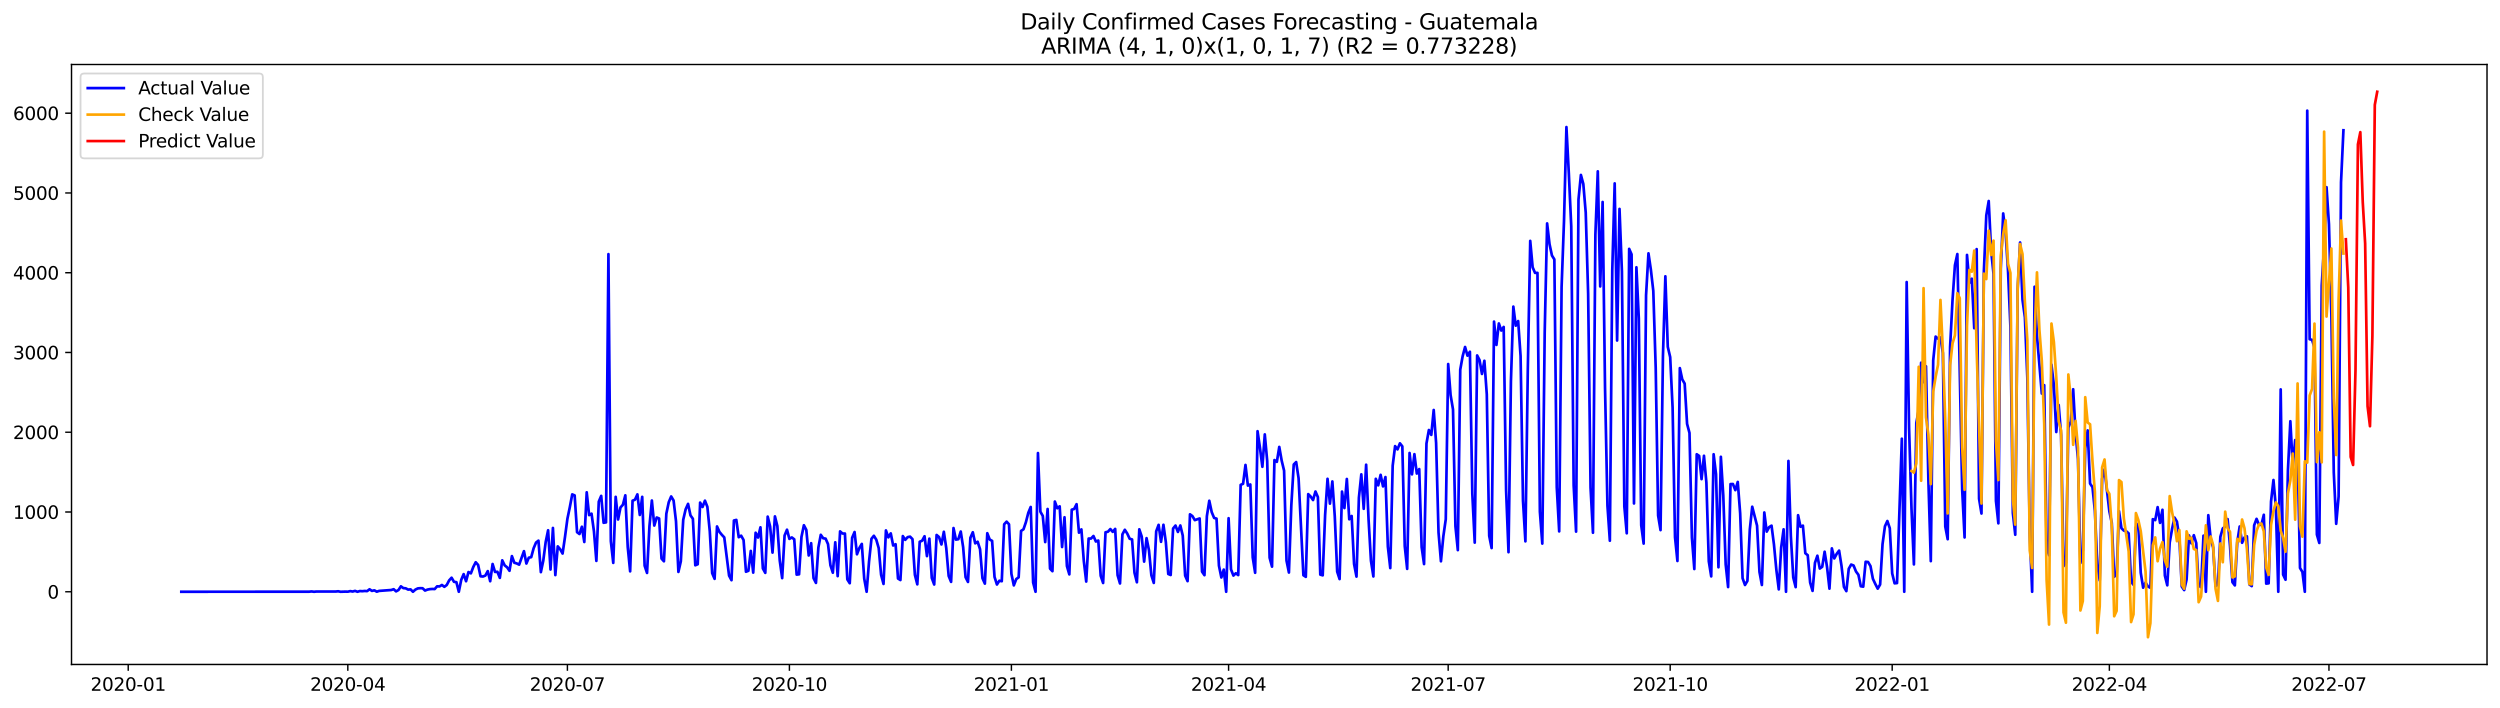 <?xml version="1.0" encoding="utf-8" standalone="no"?>
<!DOCTYPE svg PUBLIC "-//W3C//DTD SVG 1.1//EN"
  "http://www.w3.org/Graphics/SVG/1.1/DTD/svg11.dtd">
<svg xmlns:xlink="http://www.w3.org/1999/xlink" width="1386.05pt" height="392.274pt" viewBox="0 0 1386.05 392.274" xmlns="http://www.w3.org/2000/svg" version="1.1">
 <defs>
  <style type="text/css">*{stroke-linejoin: round; stroke-linecap: butt}</style>
 </defs>
 <g id="figure_1">
  <g id="patch_1">
   <path d="M 0 392.274 
L 1386.05 392.274 
L 1386.05 0 
L 0 0 
z
" style="fill: #ffffff"/>
  </g>
  <g id="axes_1">
   <g id="patch_2">
    <path d="M 39.65 368.396 
L 1378.85 368.396 
L 1378.85 35.755 
L 39.65 35.755 
z
" style="fill: #ffffff"/>
   </g>
   <g id="matplotlib.axis_1">
    <g id="xtick_1">
     <g id="line2d_1">
      <defs>
       <path id="m788cc70c39" d="M 0 0 
L 0 3.5 
" style="stroke: #000000; stroke-width: 0.8"/>
      </defs>
      <g>
       <use xlink:href="#m788cc70c39" x="71.09" y="368.396" style="stroke: #000000; stroke-width: 0.8"/>
      </g>
     </g>
     <g id="text_1">
      <!-- 2020-01 -->
      <g transform="translate(50.198 382.994)scale(0.1 -0.1)">
       <defs>
        <path id="DejaVuSans-32" d="M 1228 531 
L 3431 531 
L 3431 0 
L 469 0 
L 469 531 
Q 828 903 1448 1529 
Q 2069 2156 2228 2338 
Q 2531 2678 2651 2914 
Q 2772 3150 2772 3378 
Q 2772 3750 2511 3984 
Q 2250 4219 1831 4219 
Q 1534 4219 1204 4116 
Q 875 4013 500 3803 
L 500 4441 
Q 881 4594 1212 4672 
Q 1544 4750 1819 4750 
Q 2544 4750 2975 4387 
Q 3406 4025 3406 3419 
Q 3406 3131 3298 2873 
Q 3191 2616 2906 2266 
Q 2828 2175 2409 1742 
Q 1991 1309 1228 531 
z
" transform="scale(0.016)"/>
        <path id="DejaVuSans-30" d="M 2034 4250 
Q 1547 4250 1301 3770 
Q 1056 3291 1056 2328 
Q 1056 1369 1301 889 
Q 1547 409 2034 409 
Q 2525 409 2770 889 
Q 3016 1369 3016 2328 
Q 3016 3291 2770 3770 
Q 2525 4250 2034 4250 
z
M 2034 4750 
Q 2819 4750 3233 4129 
Q 3647 3509 3647 2328 
Q 3647 1150 3233 529 
Q 2819 -91 2034 -91 
Q 1250 -91 836 529 
Q 422 1150 422 2328 
Q 422 3509 836 4129 
Q 1250 4750 2034 4750 
z
" transform="scale(0.016)"/>
        <path id="DejaVuSans-2d" d="M 313 2009 
L 1997 2009 
L 1997 1497 
L 313 1497 
L 313 2009 
z
" transform="scale(0.016)"/>
        <path id="DejaVuSans-31" d="M 794 531 
L 1825 531 
L 1825 4091 
L 703 3866 
L 703 4441 
L 1819 4666 
L 2450 4666 
L 2450 531 
L 3481 531 
L 3481 0 
L 794 0 
L 794 531 
z
" transform="scale(0.016)"/>
       </defs>
       <use xlink:href="#DejaVuSans-32"/>
       <use xlink:href="#DejaVuSans-30" x="63.623"/>
       <use xlink:href="#DejaVuSans-32" x="127.246"/>
       <use xlink:href="#DejaVuSans-30" x="190.869"/>
       <use xlink:href="#DejaVuSans-2d" x="254.492"/>
       <use xlink:href="#DejaVuSans-30" x="290.576"/>
       <use xlink:href="#DejaVuSans-31" x="354.199"/>
      </g>
     </g>
    </g>
    <g id="xtick_2">
     <g id="line2d_2">
      <g>
       <use xlink:href="#m788cc70c39" x="192.835" y="368.396" style="stroke: #000000; stroke-width: 0.8"/>
      </g>
     </g>
     <g id="text_2">
      <!-- 2020-04 -->
      <g transform="translate(171.944 382.994)scale(0.1 -0.1)">
       <defs>
        <path id="DejaVuSans-34" d="M 2419 4116 
L 825 1625 
L 2419 1625 
L 2419 4116 
z
M 2253 4666 
L 3047 4666 
L 3047 1625 
L 3713 1625 
L 3713 1100 
L 3047 1100 
L 3047 0 
L 2419 0 
L 2419 1100 
L 313 1100 
L 313 1709 
L 2253 4666 
z
" transform="scale(0.016)"/>
       </defs>
       <use xlink:href="#DejaVuSans-32"/>
       <use xlink:href="#DejaVuSans-30" x="63.623"/>
       <use xlink:href="#DejaVuSans-32" x="127.246"/>
       <use xlink:href="#DejaVuSans-30" x="190.869"/>
       <use xlink:href="#DejaVuSans-2d" x="254.492"/>
       <use xlink:href="#DejaVuSans-30" x="290.576"/>
       <use xlink:href="#DejaVuSans-34" x="354.199"/>
      </g>
     </g>
    </g>
    <g id="xtick_3">
     <g id="line2d_3">
      <g>
       <use xlink:href="#m788cc70c39" x="314.581" y="368.396" style="stroke: #000000; stroke-width: 0.8"/>
      </g>
     </g>
     <g id="text_3">
      <!-- 2020-07 -->
      <g transform="translate(293.689 382.994)scale(0.1 -0.1)">
       <defs>
        <path id="DejaVuSans-37" d="M 525 4666 
L 3525 4666 
L 3525 4397 
L 1831 0 
L 1172 0 
L 2766 4134 
L 525 4134 
L 525 4666 
z
" transform="scale(0.016)"/>
       </defs>
       <use xlink:href="#DejaVuSans-32"/>
       <use xlink:href="#DejaVuSans-30" x="63.623"/>
       <use xlink:href="#DejaVuSans-32" x="127.246"/>
       <use xlink:href="#DejaVuSans-30" x="190.869"/>
       <use xlink:href="#DejaVuSans-2d" x="254.492"/>
       <use xlink:href="#DejaVuSans-30" x="290.576"/>
       <use xlink:href="#DejaVuSans-37" x="354.199"/>
      </g>
     </g>
    </g>
    <g id="xtick_4">
     <g id="line2d_4">
      <g>
       <use xlink:href="#m788cc70c39" x="437.664" y="368.396" style="stroke: #000000; stroke-width: 0.8"/>
      </g>
     </g>
     <g id="text_4">
      <!-- 2020-10 -->
      <g transform="translate(416.773 382.994)scale(0.1 -0.1)">
       <use xlink:href="#DejaVuSans-32"/>
       <use xlink:href="#DejaVuSans-30" x="63.623"/>
       <use xlink:href="#DejaVuSans-32" x="127.246"/>
       <use xlink:href="#DejaVuSans-30" x="190.869"/>
       <use xlink:href="#DejaVuSans-2d" x="254.492"/>
       <use xlink:href="#DejaVuSans-31" x="290.576"/>
       <use xlink:href="#DejaVuSans-30" x="354.199"/>
      </g>
     </g>
    </g>
    <g id="xtick_5">
     <g id="line2d_5">
      <g>
       <use xlink:href="#m788cc70c39" x="560.747" y="368.396" style="stroke: #000000; stroke-width: 0.8"/>
      </g>
     </g>
     <g id="text_5">
      <!-- 2021-01 -->
      <g transform="translate(539.856 382.994)scale(0.1 -0.1)">
       <use xlink:href="#DejaVuSans-32"/>
       <use xlink:href="#DejaVuSans-30" x="63.623"/>
       <use xlink:href="#DejaVuSans-32" x="127.246"/>
       <use xlink:href="#DejaVuSans-31" x="190.869"/>
       <use xlink:href="#DejaVuSans-2d" x="254.492"/>
       <use xlink:href="#DejaVuSans-30" x="290.576"/>
       <use xlink:href="#DejaVuSans-31" x="354.199"/>
      </g>
     </g>
    </g>
    <g id="xtick_6">
     <g id="line2d_6">
      <g>
       <use xlink:href="#m788cc70c39" x="681.155" y="368.396" style="stroke: #000000; stroke-width: 0.8"/>
      </g>
     </g>
     <g id="text_6">
      <!-- 2021-04 -->
      <g transform="translate(660.263 382.994)scale(0.1 -0.1)">
       <use xlink:href="#DejaVuSans-32"/>
       <use xlink:href="#DejaVuSans-30" x="63.623"/>
       <use xlink:href="#DejaVuSans-32" x="127.246"/>
       <use xlink:href="#DejaVuSans-31" x="190.869"/>
       <use xlink:href="#DejaVuSans-2d" x="254.492"/>
       <use xlink:href="#DejaVuSans-30" x="290.576"/>
       <use xlink:href="#DejaVuSans-34" x="354.199"/>
      </g>
     </g>
    </g>
    <g id="xtick_7">
     <g id="line2d_7">
      <g>
       <use xlink:href="#m788cc70c39" x="802.9" y="368.396" style="stroke: #000000; stroke-width: 0.8"/>
      </g>
     </g>
     <g id="text_7">
      <!-- 2021-07 -->
      <g transform="translate(782.009 382.994)scale(0.1 -0.1)">
       <use xlink:href="#DejaVuSans-32"/>
       <use xlink:href="#DejaVuSans-30" x="63.623"/>
       <use xlink:href="#DejaVuSans-32" x="127.246"/>
       <use xlink:href="#DejaVuSans-31" x="190.869"/>
       <use xlink:href="#DejaVuSans-2d" x="254.492"/>
       <use xlink:href="#DejaVuSans-30" x="290.576"/>
       <use xlink:href="#DejaVuSans-37" x="354.199"/>
      </g>
     </g>
    </g>
    <g id="xtick_8">
     <g id="line2d_8">
      <g>
       <use xlink:href="#m788cc70c39" x="925.984" y="368.396" style="stroke: #000000; stroke-width: 0.8"/>
      </g>
     </g>
     <g id="text_8">
      <!-- 2021-10 -->
      <g transform="translate(905.092 382.994)scale(0.1 -0.1)">
       <use xlink:href="#DejaVuSans-32"/>
       <use xlink:href="#DejaVuSans-30" x="63.623"/>
       <use xlink:href="#DejaVuSans-32" x="127.246"/>
       <use xlink:href="#DejaVuSans-31" x="190.869"/>
       <use xlink:href="#DejaVuSans-2d" x="254.492"/>
       <use xlink:href="#DejaVuSans-31" x="290.576"/>
       <use xlink:href="#DejaVuSans-30" x="354.199"/>
      </g>
     </g>
    </g>
    <g id="xtick_9">
     <g id="line2d_9">
      <g>
       <use xlink:href="#m788cc70c39" x="1049.067" y="368.396" style="stroke: #000000; stroke-width: 0.8"/>
      </g>
     </g>
     <g id="text_9">
      <!-- 2022-01 -->
      <g transform="translate(1028.176 382.994)scale(0.1 -0.1)">
       <use xlink:href="#DejaVuSans-32"/>
       <use xlink:href="#DejaVuSans-30" x="63.623"/>
       <use xlink:href="#DejaVuSans-32" x="127.246"/>
       <use xlink:href="#DejaVuSans-32" x="190.869"/>
       <use xlink:href="#DejaVuSans-2d" x="254.492"/>
       <use xlink:href="#DejaVuSans-30" x="290.576"/>
       <use xlink:href="#DejaVuSans-31" x="354.199"/>
      </g>
     </g>
    </g>
    <g id="xtick_10">
     <g id="line2d_10">
      <g>
       <use xlink:href="#m788cc70c39" x="1169.475" y="368.396" style="stroke: #000000; stroke-width: 0.8"/>
      </g>
     </g>
     <g id="text_10">
      <!-- 2022-04 -->
      <g transform="translate(1148.583 382.994)scale(0.1 -0.1)">
       <use xlink:href="#DejaVuSans-32"/>
       <use xlink:href="#DejaVuSans-30" x="63.623"/>
       <use xlink:href="#DejaVuSans-32" x="127.246"/>
       <use xlink:href="#DejaVuSans-32" x="190.869"/>
       <use xlink:href="#DejaVuSans-2d" x="254.492"/>
       <use xlink:href="#DejaVuSans-30" x="290.576"/>
       <use xlink:href="#DejaVuSans-34" x="354.199"/>
      </g>
     </g>
    </g>
    <g id="xtick_11">
     <g id="line2d_11">
      <g>
       <use xlink:href="#m788cc70c39" x="1291.22" y="368.396" style="stroke: #000000; stroke-width: 0.8"/>
      </g>
     </g>
     <g id="text_11">
      <!-- 2022-07 -->
      <g transform="translate(1270.329 382.994)scale(0.1 -0.1)">
       <use xlink:href="#DejaVuSans-32"/>
       <use xlink:href="#DejaVuSans-30" x="63.623"/>
       <use xlink:href="#DejaVuSans-32" x="127.246"/>
       <use xlink:href="#DejaVuSans-32" x="190.869"/>
       <use xlink:href="#DejaVuSans-2d" x="254.492"/>
       <use xlink:href="#DejaVuSans-30" x="290.576"/>
       <use xlink:href="#DejaVuSans-37" x="354.199"/>
      </g>
     </g>
    </g>
   </g>
   <g id="matplotlib.axis_2">
    <g id="ytick_1">
     <g id="line2d_12">
      <defs>
       <path id="mf9fe837fd9" d="M 0 0 
L -3.5 0 
" style="stroke: #000000; stroke-width: 0.8"/>
      </defs>
      <g>
       <use xlink:href="#mf9fe837fd9" x="39.65" y="328.086" style="stroke: #000000; stroke-width: 0.8"/>
      </g>
     </g>
     <g id="text_12">
      <!-- 0 -->
      <g transform="translate(26.288 331.885)scale(0.1 -0.1)">
       <use xlink:href="#DejaVuSans-30"/>
      </g>
     </g>
    </g>
    <g id="ytick_2">
     <g id="line2d_13">
      <g>
       <use xlink:href="#mf9fe837fd9" x="39.65" y="283.865" style="stroke: #000000; stroke-width: 0.8"/>
      </g>
     </g>
     <g id="text_13">
      <!-- 1000 -->
      <g transform="translate(7.2 287.664)scale(0.1 -0.1)">
       <use xlink:href="#DejaVuSans-31"/>
       <use xlink:href="#DejaVuSans-30" x="63.623"/>
       <use xlink:href="#DejaVuSans-30" x="127.246"/>
       <use xlink:href="#DejaVuSans-30" x="190.869"/>
      </g>
     </g>
    </g>
    <g id="ytick_3">
     <g id="line2d_14">
      <g>
       <use xlink:href="#mf9fe837fd9" x="39.65" y="239.643" style="stroke: #000000; stroke-width: 0.8"/>
      </g>
     </g>
     <g id="text_14">
      <!-- 2000 -->
      <g transform="translate(7.2 243.443)scale(0.1 -0.1)">
       <use xlink:href="#DejaVuSans-32"/>
       <use xlink:href="#DejaVuSans-30" x="63.623"/>
       <use xlink:href="#DejaVuSans-30" x="127.246"/>
       <use xlink:href="#DejaVuSans-30" x="190.869"/>
      </g>
     </g>
    </g>
    <g id="ytick_4">
     <g id="line2d_15">
      <g>
       <use xlink:href="#mf9fe837fd9" x="39.65" y="195.422" style="stroke: #000000; stroke-width: 0.8"/>
      </g>
     </g>
     <g id="text_15">
      <!-- 3000 -->
      <g transform="translate(7.2 199.222)scale(0.1 -0.1)">
       <defs>
        <path id="DejaVuSans-33" d="M 2597 2516 
Q 3050 2419 3304 2112 
Q 3559 1806 3559 1356 
Q 3559 666 3084 287 
Q 2609 -91 1734 -91 
Q 1441 -91 1130 -33 
Q 819 25 488 141 
L 488 750 
Q 750 597 1062 519 
Q 1375 441 1716 441 
Q 2309 441 2620 675 
Q 2931 909 2931 1356 
Q 2931 1769 2642 2001 
Q 2353 2234 1838 2234 
L 1294 2234 
L 1294 2753 
L 1863 2753 
Q 2328 2753 2575 2939 
Q 2822 3125 2822 3475 
Q 2822 3834 2567 4026 
Q 2313 4219 1838 4219 
Q 1578 4219 1281 4162 
Q 984 4106 628 3988 
L 628 4550 
Q 988 4650 1302 4700 
Q 1616 4750 1894 4750 
Q 2613 4750 3031 4423 
Q 3450 4097 3450 3541 
Q 3450 3153 3228 2886 
Q 3006 2619 2597 2516 
z
" transform="scale(0.016)"/>
       </defs>
       <use xlink:href="#DejaVuSans-33"/>
       <use xlink:href="#DejaVuSans-30" x="63.623"/>
       <use xlink:href="#DejaVuSans-30" x="127.246"/>
       <use xlink:href="#DejaVuSans-30" x="190.869"/>
      </g>
     </g>
    </g>
    <g id="ytick_5">
     <g id="line2d_16">
      <g>
       <use xlink:href="#mf9fe837fd9" x="39.65" y="151.201" style="stroke: #000000; stroke-width: 0.8"/>
      </g>
     </g>
     <g id="text_16">
      <!-- 4000 -->
      <g transform="translate(7.2 155)scale(0.1 -0.1)">
       <use xlink:href="#DejaVuSans-34"/>
       <use xlink:href="#DejaVuSans-30" x="63.623"/>
       <use xlink:href="#DejaVuSans-30" x="127.246"/>
       <use xlink:href="#DejaVuSans-30" x="190.869"/>
      </g>
     </g>
    </g>
    <g id="ytick_6">
     <g id="line2d_17">
      <g>
       <use xlink:href="#mf9fe837fd9" x="39.65" y="106.98" style="stroke: #000000; stroke-width: 0.8"/>
      </g>
     </g>
     <g id="text_17">
      <!-- 5000 -->
      <g transform="translate(7.2 110.779)scale(0.1 -0.1)">
       <defs>
        <path id="DejaVuSans-35" d="M 691 4666 
L 3169 4666 
L 3169 4134 
L 1269 4134 
L 1269 2991 
Q 1406 3038 1543 3061 
Q 1681 3084 1819 3084 
Q 2600 3084 3056 2656 
Q 3513 2228 3513 1497 
Q 3513 744 3044 326 
Q 2575 -91 1722 -91 
Q 1428 -91 1123 -41 
Q 819 9 494 109 
L 494 744 
Q 775 591 1075 516 
Q 1375 441 1709 441 
Q 2250 441 2565 725 
Q 2881 1009 2881 1497 
Q 2881 1984 2565 2268 
Q 2250 2553 1709 2553 
Q 1456 2553 1204 2497 
Q 953 2441 691 2322 
L 691 4666 
z
" transform="scale(0.016)"/>
       </defs>
       <use xlink:href="#DejaVuSans-35"/>
       <use xlink:href="#DejaVuSans-30" x="63.623"/>
       <use xlink:href="#DejaVuSans-30" x="127.246"/>
       <use xlink:href="#DejaVuSans-30" x="190.869"/>
      </g>
     </g>
    </g>
    <g id="ytick_7">
     <g id="line2d_18">
      <g>
       <use xlink:href="#mf9fe837fd9" x="39.65" y="62.759" style="stroke: #000000; stroke-width: 0.8"/>
      </g>
     </g>
     <g id="text_18">
      <!-- 6000 -->
      <g transform="translate(7.2 66.558)scale(0.1 -0.1)">
       <defs>
        <path id="DejaVuSans-36" d="M 2113 2584 
Q 1688 2584 1439 2293 
Q 1191 2003 1191 1497 
Q 1191 994 1439 701 
Q 1688 409 2113 409 
Q 2538 409 2786 701 
Q 3034 994 3034 1497 
Q 3034 2003 2786 2293 
Q 2538 2584 2113 2584 
z
M 3366 4563 
L 3366 3988 
Q 3128 4100 2886 4159 
Q 2644 4219 2406 4219 
Q 1781 4219 1451 3797 
Q 1122 3375 1075 2522 
Q 1259 2794 1537 2939 
Q 1816 3084 2150 3084 
Q 2853 3084 3261 2657 
Q 3669 2231 3669 1497 
Q 3669 778 3244 343 
Q 2819 -91 2113 -91 
Q 1303 -91 875 529 
Q 447 1150 447 2328 
Q 447 3434 972 4092 
Q 1497 4750 2381 4750 
Q 2619 4750 2861 4703 
Q 3103 4656 3366 4563 
z
" transform="scale(0.016)"/>
       </defs>
       <use xlink:href="#DejaVuSans-36"/>
       <use xlink:href="#DejaVuSans-30" x="63.623"/>
       <use xlink:href="#DejaVuSans-30" x="127.246"/>
       <use xlink:href="#DejaVuSans-30" x="190.869"/>
      </g>
     </g>
    </g>
   </g>
   <g id="line2d_19">
    <path d="M 100.523 328.086 
L 171.429 328.042 
L 172.767 327.909 
L 174.105 328.086 
L 175.443 327.953 
L 186.146 327.953 
L 187.484 327.82 
L 188.822 328.086 
L 191.497 327.997 
L 192.835 328.042 
L 194.173 327.732 
L 195.511 327.953 
L 196.849 327.599 
L 198.187 328.086 
L 199.525 327.688 
L 200.862 327.776 
L 202.2 327.644 
L 203.538 327.732 
L 204.876 326.715 
L 206.214 327.599 
L 207.552 327.29 
L 208.89 328.042 
L 210.227 327.599 
L 216.917 327.113 
L 218.255 326.671 
L 219.592 327.865 
L 220.93 327.113 
L 222.268 325.079 
L 223.606 326.052 
L 224.944 326.184 
L 226.282 326.892 
L 227.62 326.759 
L 228.957 328.086 
L 230.295 326.892 
L 231.633 326.228 
L 232.971 326.096 
L 234.309 326.14 
L 235.647 327.422 
L 236.985 326.892 
L 238.323 326.626 
L 239.66 326.538 
L 240.998 326.582 
L 242.336 325.079 
L 243.674 325.123 
L 245.012 324.327 
L 246.35 325.344 
L 247.688 324.327 
L 249.025 321.762 
L 250.363 320.303 
L 251.701 322.558 
L 253.039 322.779 
L 254.377 328.086 
L 255.715 321.497 
L 257.053 318.313 
L 258.39 322.249 
L 259.728 317.163 
L 261.066 317.871 
L 262.404 314.333 
L 263.742 311.724 
L 265.08 313.227 
L 266.418 319.507 
L 267.755 319.639 
L 269.093 319.109 
L 270.431 316.632 
L 271.769 322.249 
L 273.107 312.697 
L 274.445 317.075 
L 275.783 317.03 
L 277.121 320.391 
L 278.458 310.663 
L 279.796 313.449 
L 281.134 314.51 
L 282.472 316.456 
L 283.81 308.319 
L 285.148 311.989 
L 286.486 312.387 
L 287.823 313.051 
L 290.499 305.577 
L 291.837 312.431 
L 293.175 309.203 
L 294.513 308.894 
L 295.851 303.985 
L 297.188 300.801 
L 298.526 299.74 
L 299.864 317.207 
L 301.202 310.839 
L 302.54 300.492 
L 303.878 293.991 
L 305.216 315.748 
L 306.553 292.709 
L 307.891 318.844 
L 309.229 302.924 
L 310.567 304.516 
L 311.905 306.904 
L 313.243 297.706 
L 314.581 287.623 
L 315.919 281.167 
L 317.256 274.092 
L 318.594 274.667 
L 319.932 295.053 
L 321.27 296.07 
L 322.608 292.046 
L 323.946 300.492 
L 325.284 272.942 
L 326.621 285.589 
L 327.959 284.793 
L 329.297 294.61 
L 330.635 310.972 
L 331.973 278.116 
L 333.311 274.932 
L 334.649 289.834 
L 335.986 289.613 
L 337.324 140.898 
L 338.662 300.005 
L 340 312.078 
L 341.338 275.463 
L 342.676 288.021 
L 344.014 281.344 
L 345.351 279.84 
L 346.689 274.622 
L 348.027 303.278 
L 349.365 316.765 
L 350.703 277.585 
L 352.041 277.055 
L 353.379 274.092 
L 354.717 285.501 
L 356.054 275.463 
L 357.392 313.625 
L 358.73 317.65 
L 360.068 291.692 
L 361.406 277.497 
L 362.744 291.382 
L 364.082 286.916 
L 365.419 287.447 
L 366.757 309.69 
L 368.095 311.193 
L 369.433 284.793 
L 370.771 278.425 
L 372.109 275.241 
L 373.447 277.497 
L 374.784 288.95 
L 376.122 317.075 
L 377.46 311.193 
L 378.798 288.154 
L 380.136 282.361 
L 381.474 279.354 
L 382.812 285.722 
L 384.149 287.623 
L 385.487 313.404 
L 386.825 312.829 
L 388.163 278.647 
L 389.501 281.079 
L 390.839 277.585 
L 392.177 280.99 
L 393.515 294.566 
L 394.852 317.782 
L 396.19 320.922 
L 397.528 291.869 
L 398.866 294.876 
L 400.204 296.512 
L 401.542 297.927 
L 404.217 319.153 
L 405.555 321.674 
L 406.893 288.596 
L 408.231 288.243 
L 409.569 297.838 
L 410.907 296.998 
L 412.245 299.386 
L 413.582 316.986 
L 414.92 316.456 
L 416.258 305.445 
L 417.596 317.473 
L 418.934 295.362 
L 420.272 298.015 
L 421.61 292.355 
L 422.948 315.173 
L 424.285 317.605 
L 425.623 286.429 
L 426.961 291.869 
L 428.299 306.373 
L 429.637 286.297 
L 430.975 291.648 
L 432.313 310.839 
L 433.65 320.524 
L 434.988 296.91 
L 436.326 293.682 
L 437.664 298.767 
L 439.002 297.971 
L 440.34 298.988 
L 441.678 318.578 
L 443.015 318.401 
L 444.353 297.662 
L 445.691 291.205 
L 447.029 293.77 
L 448.367 307.965 
L 449.705 301.155 
L 451.043 320.524 
L 452.38 323.177 
L 453.718 303.587 
L 455.056 296.512 
L 456.394 298.413 
L 457.732 298.634 
L 459.07 301.686 
L 460.408 313.404 
L 461.746 317.517 
L 463.083 300.669 
L 464.421 319.418 
L 465.759 294.61 
L 467.097 295.804 
L 468.435 295.804 
L 469.773 321.231 
L 471.111 323.354 
L 472.448 298.148 
L 473.786 294.964 
L 475.124 307.302 
L 476.462 303.808 
L 477.8 301.553 
L 479.138 320.789 
L 480.476 328.086 
L 481.813 311.326 
L 483.151 298.723 
L 484.489 297.043 
L 485.827 299.209 
L 487.165 303.853 
L 488.503 318.711 
L 489.841 323.752 
L 491.178 294.08 
L 492.516 297.927 
L 493.854 295.716 
L 495.192 302.437 
L 496.53 301.73 
L 497.868 320.745 
L 499.206 321.585 
L 500.544 297.219 
L 501.881 299.298 
L 503.219 297.794 
L 504.557 297.529 
L 505.895 298.9 
L 507.233 318.711 
L 508.571 323.973 
L 509.909 300.359 
L 511.246 299.784 
L 512.584 297.308 
L 513.922 308.319 
L 515.26 298.634 
L 516.598 320.435 
L 517.936 324.062 
L 519.274 296.6 
L 520.611 297.75 
L 521.949 301.863 
L 523.287 294.831 
L 524.625 303.897 
L 525.963 319.33 
L 527.301 322.602 
L 528.639 292.753 
L 529.976 299.165 
L 531.314 298.944 
L 532.652 294.699 
L 533.99 303.41 
L 535.328 319.993 
L 536.666 322.647 
L 538.004 298.148 
L 539.342 295.097 
L 540.679 301.244 
L 542.017 300.359 
L 543.355 304.516 
L 544.693 320.568 
L 546.031 323.575 
L 547.369 295.627 
L 548.707 299.121 
L 550.044 299.873 
L 551.382 319.861 
L 552.72 324.062 
L 554.058 321.983 
L 555.396 322.249 
L 556.734 290.675 
L 558.072 289.215 
L 559.409 290.675 
L 560.747 318.18 
L 562.085 324.548 
L 563.423 321.055 
L 564.761 320.082 
L 566.099 294.345 
L 567.437 293.461 
L 568.774 289.525 
L 570.112 284.307 
L 571.45 281.079 
L 572.788 322.956 
L 574.126 328.086 
L 575.464 251.185 
L 576.802 283.688 
L 578.14 286.031 
L 579.477 300.536 
L 580.815 282.184 
L 582.153 315.262 
L 583.491 316.677 
L 584.829 278.072 
L 586.167 281.786 
L 587.505 280.725 
L 588.842 303.278 
L 590.18 286.783 
L 591.518 313.847 
L 592.856 318.446 
L 594.194 282.582 
L 595.532 282.184 
L 596.87 279.531 
L 598.207 295.318 
L 599.545 293.505 
L 600.883 311.016 
L 602.221 322.425 
L 603.559 298.59 
L 604.897 298.59 
L 606.235 297.175 
L 607.572 300.226 
L 608.91 299.696 
L 610.248 319.242 
L 611.586 323.221 
L 612.924 295.097 
L 614.262 294.787 
L 615.6 293.328 
L 616.938 294.876 
L 618.275 293.239 
L 619.613 318.888 
L 620.951 323.487 
L 622.289 296.247 
L 623.627 293.726 
L 624.965 295.804 
L 626.303 298.679 
L 627.64 299.077 
L 628.978 317.517 
L 630.316 322.823 
L 631.654 293.461 
L 632.992 297.485 
L 634.33 311.37 
L 635.668 298.369 
L 637.005 305.047 
L 638.343 318.932 
L 639.681 323.177 
L 641.019 294.566 
L 642.357 290.984 
L 643.695 300.403 
L 645.033 290.94 
L 646.37 300.624 
L 647.708 318.224 
L 649.046 318.799 
L 650.384 293.018 
L 651.722 291.382 
L 653.06 294.92 
L 654.398 291.338 
L 655.736 296.91 
L 657.073 319.153 
L 658.411 322.204 
L 659.749 285.147 
L 661.087 286.12 
L 662.425 288.375 
L 665.101 287.447 
L 666.438 316.942 
L 667.776 318.888 
L 669.114 286.164 
L 670.452 277.629 
L 671.79 283.909 
L 673.128 287.137 
L 674.466 287.535 
L 675.803 313.625 
L 677.141 320.17 
L 678.479 315.792 
L 679.817 328.086 
L 681.155 287.314 
L 682.493 315.704 
L 683.831 319.109 
L 685.168 317.826 
L 686.506 318.844 
L 687.844 268.829 
L 689.182 268.21 
L 690.52 257.774 
L 691.858 269.227 
L 693.196 268.608 
L 694.534 309.026 
L 695.871 317.561 
L 697.209 239.069 
L 698.547 248.267 
L 699.885 258.791 
L 701.223 240.837 
L 702.561 255.563 
L 703.899 309.203 
L 705.236 314.156 
L 706.574 255.077 
L 707.912 256.05 
L 709.25 247.78 
L 710.588 255.386 
L 711.926 260.958 
L 713.264 310.795 
L 714.601 317.428 
L 715.939 280.062 
L 717.277 257.509 
L 718.615 256.182 
L 719.953 265.115 
L 722.629 318.932 
L 723.966 319.816 
L 725.304 273.959 
L 726.642 275.286 
L 727.98 277.231 
L 729.318 272.5 
L 730.656 275.595 
L 731.994 318.578 
L 733.332 318.976 
L 734.669 285.545 
L 736.007 265.469 
L 737.345 279.221 
L 738.683 266.928 
L 740.021 286.208 
L 741.359 316.942 
L 742.697 321.055 
L 744.034 272.544 
L 745.372 281.698 
L 746.71 265.557 
L 748.048 287.889 
L 749.386 286.076 
L 750.724 312.697 
L 752.062 319.684 
L 753.399 275.905 
L 754.737 262.992 
L 756.075 282.096 
L 757.413 257.641 
L 758.751 287.933 
L 760.089 310.928 
L 761.427 319.595 
L 762.764 265.469 
L 764.102 269.095 
L 765.44 263.258 
L 766.778 269.67 
L 768.116 264.496 
L 769.454 303.057 
L 770.792 314.952 
L 772.13 258.172 
L 773.467 247.338 
L 774.805 249.151 
L 776.143 245.79 
L 777.481 247.471 
L 778.819 302.791 
L 780.157 315.394 
L 781.495 251.141 
L 782.832 262.992 
L 784.17 251.804 
L 785.508 262.55 
L 786.846 260.074 
L 788.184 303.322 
L 789.522 312.741 
L 790.86 245.879 
L 792.197 238.405 
L 793.535 241.103 
L 794.873 227.306 
L 796.211 245.613 
L 797.549 295.229 
L 798.887 311.193 
L 800.225 297.264 
L 801.562 287.889 
L 802.9 201.834 
L 804.238 219.036 
L 805.576 227.04 
L 806.914 291.692 
L 808.252 305.002 
L 809.59 204.93 
L 810.928 197.457 
L 812.265 192.371 
L 813.603 197.191 
L 814.941 195.024 
L 816.279 273.694 
L 817.617 300.846 
L 818.955 197.059 
L 820.293 199.668 
L 821.63 207.318 
L 822.968 200.021 
L 824.306 218.638 
L 825.644 297.087 
L 826.982 303.853 
L 828.32 178.309 
L 829.658 191.221 
L 830.995 179.326 
L 832.333 183.262 
L 833.671 181.272 
L 835.009 271.836 
L 836.347 306.152 
L 837.685 211.386 
L 839.023 169.995 
L 840.36 180.564 
L 841.698 177.999 
L 843.036 197.368 
L 844.374 277.585 
L 845.712 300.138 
L 847.05 204.753 
L 848.388 133.557 
L 849.726 148.194 
L 851.063 151.29 
L 852.401 151.29 
L 853.739 283.688 
L 855.077 301.376 
L 856.415 184.19 
L 857.753 123.873 
L 859.091 135.37 
L 860.428 141.649 
L 861.766 143.816 
L 863.104 270.2 
L 864.442 294.61 
L 865.78 159.028 
L 867.118 122.458 
L 868.456 70.453 
L 869.793 96.234 
L 871.131 125.553 
L 872.469 269.095 
L 873.807 294.743 
L 875.145 110.65 
L 876.483 96.986 
L 877.821 101.983 
L 879.158 117.859 
L 880.496 162.876 
L 881.834 270.333 
L 883.172 295.362 
L 884.51 130.064 
L 885.848 94.996 
L 887.186 158.807 
L 888.524 111.977 
L 889.861 215.057 
L 891.199 280.371 
L 892.537 299.784 
L 893.875 149.786 
L 895.213 101.674 
L 896.551 188.789 
L 897.889 115.824 
L 899.226 150.582 
L 900.564 280.769 
L 901.902 295.672 
L 903.24 137.979 
L 904.578 141.03 
L 905.916 279.133 
L 907.254 148.194 
L 908.591 176.54 
L 909.929 291.205 
L 911.267 301.376 
L 912.605 163.672 
L 913.943 140.456 
L 915.281 149.565 
L 916.619 161.284 
L 917.956 203.913 
L 919.294 285.81 
L 920.632 293.903 
L 921.97 197.368 
L 923.308 153.191 
L 924.646 192.283 
L 925.984 197.987 
L 927.322 225.979 
L 928.659 297.838 
L 929.997 311.016 
L 931.335 204.09 
L 932.673 210.325 
L 934.011 212.669 
L 935.349 235 
L 936.687 240.041 
L 938.024 298.015 
L 939.362 315.483 
L 940.7 251.849 
L 942.038 252.777 
L 943.376 265.646 
L 944.714 252.689 
L 946.052 267.547 
L 947.389 311.193 
L 948.727 319.551 
L 950.065 251.849 
L 951.403 262.904 
L 952.741 314.51 
L 954.079 253.264 
L 955.417 274.755 
L 956.754 312.918 
L 958.092 325.477 
L 959.43 268.387 
L 960.768 268.343 
L 962.106 271.748 
L 963.444 267.193 
L 964.782 284.616 
L 966.12 320.568 
L 967.457 324.327 
L 968.795 322.072 
L 970.133 293.505 
L 971.471 280.946 
L 974.147 291.426 
L 975.485 317.075 
L 976.822 324.327 
L 978.16 284.13 
L 979.498 294.743 
L 980.836 292.267 
L 982.174 291.426 
L 983.512 301.863 
L 984.85 315.925 
L 986.187 326.759 
L 987.525 303.455 
L 988.863 293.461 
L 990.201 328.086 
L 991.539 255.563 
L 992.877 297.175 
L 994.215 320.17 
L 995.552 325.521 
L 996.89 285.633 
L 998.228 292.046 
L 999.566 291.426 
L 1000.904 306.727 
L 1002.242 307.832 
L 1003.58 323 
L 1004.918 327.599 
L 1006.255 312.033 
L 1007.593 308.098 
L 1008.931 315.217 
L 1010.269 314.245 
L 1011.607 305.887 
L 1012.945 314.377 
L 1014.283 326.361 
L 1015.62 304.029 
L 1016.958 309.601 
L 1018.296 307.081 
L 1019.634 305.268 
L 1020.972 313.758 
L 1022.31 325.388 
L 1023.648 327.732 
L 1024.985 315.35 
L 1026.323 313.006 
L 1027.661 313.537 
L 1028.999 316.854 
L 1030.337 318.667 
L 1031.675 325.034 
L 1033.013 325.256 
L 1034.351 311.459 
L 1035.688 311.591 
L 1037.026 313.847 
L 1038.364 320.878 
L 1039.702 323.752 
L 1041.04 326.361 
L 1042.378 324.062 
L 1043.716 301.686 
L 1045.053 291.78 
L 1046.391 288.862 
L 1047.729 292.841 
L 1049.067 317.915 
L 1050.405 323.398 
L 1051.743 323.266 
L 1054.418 243.225 
L 1055.756 328.086 
L 1057.094 156.375 
L 1058.432 237.432 
L 1059.77 282.007 
L 1061.108 312.918 
L 1062.446 234.514 
L 1063.783 227.129 
L 1065.121 201.083 
L 1066.459 211.873 
L 1067.797 203.073 
L 1069.135 266.309 
L 1070.473 311.105 
L 1071.811 199.8 
L 1073.149 186.622 
L 1074.486 187.772 
L 1075.824 187.065 
L 1077.162 195.643 
L 1078.5 291.913 
L 1079.838 298.944 
L 1081.176 192.327 
L 1082.514 166.458 
L 1083.851 147.044 
L 1085.189 140.853 
L 1087.865 271.35 
L 1089.203 297.971 
L 1090.541 141.34 
L 1091.879 156.862 
L 1093.216 154.518 
L 1094.554 181.979 
L 1095.892 138.112 
L 1097.23 276.524 
L 1098.568 284.705 
L 1099.906 150.096 
L 1101.244 119.362 
L 1102.581 111.446 
L 1103.919 138.996 
L 1105.257 151.953 
L 1106.595 277.718 
L 1107.933 290.144 
L 1109.271 148.813 
L 1110.609 118.345 
L 1111.947 128.958 
L 1113.284 150.14 
L 1114.622 181.316 
L 1115.96 284.395 
L 1117.298 296.468 
L 1118.636 160.355 
L 1119.974 134.441 
L 1121.312 166.236 
L 1122.649 175.965 
L 1123.987 209.264 
L 1125.325 295.849 
L 1126.663 328.086 
L 1128.001 158.984 
L 1129.339 186.18 
L 1132.014 218.196 
L 1133.352 213.553 
L 1134.69 303.366 
L 1136.028 307.832 
L 1137.366 202.188 
L 1138.704 213.465 
L 1140.042 239.511 
L 1141.379 224.564 
L 1142.717 241.191 
L 1144.055 313.891 
L 1145.393 312.033 
L 1146.731 236.99 
L 1148.069 233.762 
L 1149.407 215.808 
L 1150.745 240.263 
L 1152.082 254.458 
L 1153.42 312.166 
L 1154.758 305.223 
L 1156.096 248.443 
L 1157.434 238.626 
L 1158.772 268.078 
L 1160.11 270.112 
L 1161.447 283.246 
L 1162.785 312.918 
L 1164.123 321.806 
L 1165.461 265.424 
L 1166.799 260.206 
L 1169.475 283.555 
L 1170.812 289.879 
L 1172.15 319.772 
L 1173.488 318.534 
L 1174.826 283.422 
L 1176.164 292.841 
L 1177.502 294.168 
L 1178.84 294.566 
L 1180.177 295.716 
L 1181.515 322.558 
L 1182.853 324.238 
L 1184.191 292.311 
L 1185.529 290.365 
L 1186.867 317.517 
L 1188.205 325.83 
L 1189.543 323 
L 1190.88 325.167 
L 1192.218 325.875 
L 1193.556 287.845 
L 1194.894 288.375 
L 1196.232 281.167 
L 1197.57 289.879 
L 1198.908 282.626 
L 1200.245 319.109 
L 1201.583 324.504 
L 1202.921 300.846 
L 1204.259 293.151 
L 1205.597 286.96 
L 1206.935 289.215 
L 1208.273 298.104 
L 1209.61 325.211 
L 1210.948 327.157 
L 1212.286 321.32 
L 1213.624 296.866 
L 1214.962 301.244 
L 1216.3 296.733 
L 1217.638 301.111 
L 1218.975 324.636 
L 1220.313 325.565 
L 1221.651 296.998 
L 1222.989 328.086 
L 1224.327 285.633 
L 1225.665 298.811 
L 1227.003 303.543 
L 1228.341 324.946 
L 1229.678 324.194 
L 1231.016 297.617 
L 1232.354 292.974 
L 1233.692 291.957 
L 1235.03 287.8 
L 1236.368 302.703 
L 1237.706 322.779 
L 1239.043 324.548 
L 1240.381 300.624 
L 1241.719 291.913 
L 1243.057 300.934 
L 1244.395 297.927 
L 1245.733 297.352 
L 1247.071 324.017 
L 1248.408 324.946 
L 1249.746 291.25 
L 1251.084 287.668 
L 1252.422 290.94 
L 1253.76 290.984 
L 1255.098 285.412 
L 1256.436 323.575 
L 1257.773 323.398 
L 1259.111 278.027 
L 1260.449 266.132 
L 1261.787 281.256 
L 1263.125 328.086 
L 1264.463 215.897 
L 1265.801 318.578 
L 1267.139 321.408 
L 1268.476 260.649 
L 1269.814 233.541 
L 1271.152 258.526 
L 1272.49 243.977 
L 1273.828 249.903 
L 1275.166 314.908 
L 1276.504 317.119 
L 1277.841 328.086 
L 1279.179 61.344 
L 1280.517 188.082 
L 1281.855 188.435 
L 1283.193 192.681 
L 1284.531 296.379 
L 1285.869 301.022 
L 1287.206 158.365 
L 1288.544 136.078 
L 1289.882 103.796 
L 1291.22 124.359 
L 1292.558 174.373 
L 1293.896 261.887 
L 1295.234 290.409 
L 1296.571 275.286 
L 1297.909 101.099 
L 1299.247 72.222 
L 1299.247 72.222 
" clip-path="url(#pf73eba93d2)" style="fill: none; stroke: #0000ff; stroke-width: 1.5; stroke-linecap: square"/>
   </g>
   <g id="line2d_20">
    <path d="M 1059.77 261.098 
L 1061.108 262.048 
L 1062.446 256.921 
L 1063.783 203.367 
L 1065.121 266.526 
L 1066.459 159.769 
L 1067.797 231.376 
L 1069.135 240.891 
L 1070.473 268.397 
L 1071.811 217.149 
L 1073.149 208.904 
L 1074.486 202.23 
L 1075.824 166.3 
L 1077.162 194.48 
L 1078.5 233.44 
L 1079.838 284.645 
L 1081.176 202.523 
L 1082.514 190.399 
L 1083.851 185.93 
L 1085.189 162.559 
L 1086.527 165.297 
L 1087.865 247.984 
L 1089.203 271.539 
L 1090.541 180.692 
L 1091.879 149.642 
L 1093.216 150.611 
L 1094.554 138.947 
L 1095.892 193.811 
L 1098.568 279.165 
L 1099.906 151.715 
L 1101.244 154.714 
L 1102.581 127.887 
L 1103.919 141.366 
L 1105.257 133.418 
L 1106.595 244.537 
L 1107.933 266.15 
L 1109.271 141.723 
L 1110.609 129.798 
L 1111.947 122.133 
L 1113.284 146.15 
L 1114.622 151.338 
L 1115.96 276.554 
L 1117.298 290.857 
L 1118.636 158.376 
L 1119.974 135.279 
L 1121.312 140.872 
L 1122.649 167.501 
L 1123.987 188.643 
L 1125.325 305.157 
L 1126.663 314.88 
L 1128.001 186.72 
L 1129.339 151.02 
L 1130.677 182.746 
L 1132.014 200.008 
L 1133.352 235.103 
L 1134.69 321.7 
L 1136.028 346.265 
L 1137.366 179.388 
L 1138.704 189.592 
L 1140.042 209.413 
L 1141.379 233.502 
L 1142.717 238.658 
L 1144.055 339.525 
L 1145.393 345.241 
L 1146.731 207.627 
L 1148.069 220.634 
L 1149.407 246.609 
L 1150.745 233.372 
L 1152.082 248.242 
L 1153.42 338.47 
L 1154.758 333.233 
L 1156.096 220.218 
L 1157.434 234.273 
L 1158.772 235.218 
L 1160.11 255.618 
L 1161.447 272.768 
L 1162.785 350.898 
L 1164.123 336.08 
L 1165.461 259.153 
L 1166.799 254.75 
L 1168.137 271.716 
L 1169.475 273.785 
L 1170.812 292.092 
L 1172.15 341.661 
L 1173.488 338.692 
L 1174.826 266.177 
L 1176.164 267.272 
L 1177.502 287.399 
L 1180.177 305.785 
L 1181.515 344.887 
L 1182.853 340.627 
L 1184.191 284.467 
L 1185.529 288.329 
L 1186.867 294.436 
L 1189.543 316.965 
L 1190.88 353.276 
L 1192.218 345.493 
L 1193.556 302.282 
L 1194.894 297.954 
L 1196.232 311.147 
L 1197.57 304.168 
L 1198.908 300.568 
L 1200.245 310.701 
L 1201.583 314.21 
L 1202.921 275.064 
L 1204.259 284.042 
L 1205.597 290.421 
L 1206.935 300.051 
L 1208.273 293.861 
L 1209.61 324.05 
L 1210.948 326.377 
L 1212.286 294.589 
L 1213.624 298.705 
L 1214.962 298.108 
L 1216.3 304.345 
L 1217.638 304.971 
L 1218.975 333.873 
L 1220.313 330.778 
L 1221.651 312.459 
L 1222.989 291.246 
L 1224.327 305.05 
L 1225.665 297.441 
L 1227.003 302.213 
L 1228.341 326.426 
L 1229.678 333.146 
L 1231.016 301.319 
L 1232.354 311.711 
L 1233.692 283.679 
L 1235.03 292.922 
L 1236.368 294.813 
L 1237.706 320.129 
L 1239.043 319.539 
L 1240.381 298.789 
L 1241.719 300.042 
L 1243.057 288.038 
L 1244.395 292.911 
L 1245.733 304.396 
L 1247.071 323.8 
L 1248.408 323.952 
L 1249.746 302.189 
L 1251.084 294.253 
L 1252.422 290.816 
L 1253.76 290.267 
L 1255.098 294.58 
L 1256.436 314.673 
L 1257.773 318.74 
L 1259.111 291.012 
L 1260.449 283.303 
L 1261.787 278.561 
L 1263.125 280.657 
L 1264.463 294.259 
L 1265.801 298.109 
L 1267.139 305.881 
L 1268.476 273.518 
L 1269.814 266.42 
L 1271.152 251.469 
L 1272.49 288.106 
L 1273.828 212.605 
L 1275.166 291.828 
L 1276.504 297.551 
L 1277.841 255.775 
L 1279.179 256.478 
L 1280.517 219.263 
L 1281.855 215.635 
L 1283.193 179.424 
L 1284.531 256.207 
L 1285.869 239.653 
L 1287.206 256.345 
L 1288.544 73.005 
L 1289.882 175.507 
L 1292.558 137.791 
L 1293.896 220.65 
L 1295.234 252.265 
L 1296.571 166.246 
L 1297.909 122.3 
L 1299.247 140.553 
L 1299.247 140.553 
" clip-path="url(#pf73eba93d2)" style="fill: none; stroke: #ffa500; stroke-width: 1.5; stroke-linecap: square"/>
   </g>
   <g id="line2d_21">
    <path d="M 1300.585 132.654 
L 1301.923 159.393 
L 1303.261 253.33 
L 1304.599 257.783 
L 1305.937 205.075 
L 1307.274 80.039 
L 1308.612 73.274 
L 1309.95 111.879 
L 1311.288 135.051 
L 1312.626 225.206 
L 1313.964 236.304 
L 1315.302 186.191 
L 1316.639 58.143 
L 1317.977 50.876 
" clip-path="url(#pf73eba93d2)" style="fill: none; stroke: #ff0000; stroke-width: 1.5; stroke-linecap: square"/>
   </g>
   <g id="patch_3">
    <path d="M 39.65 368.396 
L 39.65 35.755 
" style="fill: none; stroke: #000000; stroke-width: 0.8; stroke-linejoin: miter; stroke-linecap: square"/>
   </g>
   <g id="patch_4">
    <path d="M 1378.85 368.396 
L 1378.85 35.755 
" style="fill: none; stroke: #000000; stroke-width: 0.8; stroke-linejoin: miter; stroke-linecap: square"/>
   </g>
   <g id="patch_5">
    <path d="M 39.65 368.396 
L 1378.85 368.396 
" style="fill: none; stroke: #000000; stroke-width: 0.8; stroke-linejoin: miter; stroke-linecap: square"/>
   </g>
   <g id="patch_6">
    <path d="M 39.65 35.755 
L 1378.85 35.755 
" style="fill: none; stroke: #000000; stroke-width: 0.8; stroke-linejoin: miter; stroke-linecap: square"/>
   </g>
   <g id="text_19">
    <!-- Daily Confirmed Cases Forecasting - Guatemala -->
    <g transform="translate(565.712 16.318)scale(0.12 -0.12)">
     <defs>
      <path id="DejaVuSans-44" d="M 1259 4147 
L 1259 519 
L 2022 519 
Q 2988 519 3436 956 
Q 3884 1394 3884 2338 
Q 3884 3275 3436 3711 
Q 2988 4147 2022 4147 
L 1259 4147 
z
M 628 4666 
L 1925 4666 
Q 3281 4666 3915 4102 
Q 4550 3538 4550 2338 
Q 4550 1131 3912 565 
Q 3275 0 1925 0 
L 628 0 
L 628 4666 
z
" transform="scale(0.016)"/>
      <path id="DejaVuSans-61" d="M 2194 1759 
Q 1497 1759 1228 1600 
Q 959 1441 959 1056 
Q 959 750 1161 570 
Q 1363 391 1709 391 
Q 2188 391 2477 730 
Q 2766 1069 2766 1631 
L 2766 1759 
L 2194 1759 
z
M 3341 1997 
L 3341 0 
L 2766 0 
L 2766 531 
Q 2569 213 2275 61 
Q 1981 -91 1556 -91 
Q 1019 -91 701 211 
Q 384 513 384 1019 
Q 384 1609 779 1909 
Q 1175 2209 1959 2209 
L 2766 2209 
L 2766 2266 
Q 2766 2663 2505 2880 
Q 2244 3097 1772 3097 
Q 1472 3097 1187 3025 
Q 903 2953 641 2809 
L 641 3341 
Q 956 3463 1253 3523 
Q 1550 3584 1831 3584 
Q 2591 3584 2966 3190 
Q 3341 2797 3341 1997 
z
" transform="scale(0.016)"/>
      <path id="DejaVuSans-69" d="M 603 3500 
L 1178 3500 
L 1178 0 
L 603 0 
L 603 3500 
z
M 603 4863 
L 1178 4863 
L 1178 4134 
L 603 4134 
L 603 4863 
z
" transform="scale(0.016)"/>
      <path id="DejaVuSans-6c" d="M 603 4863 
L 1178 4863 
L 1178 0 
L 603 0 
L 603 4863 
z
" transform="scale(0.016)"/>
      <path id="DejaVuSans-79" d="M 2059 -325 
Q 1816 -950 1584 -1140 
Q 1353 -1331 966 -1331 
L 506 -1331 
L 506 -850 
L 844 -850 
Q 1081 -850 1212 -737 
Q 1344 -625 1503 -206 
L 1606 56 
L 191 3500 
L 800 3500 
L 1894 763 
L 2988 3500 
L 3597 3500 
L 2059 -325 
z
" transform="scale(0.016)"/>
      <path id="DejaVuSans-20" transform="scale(0.016)"/>
      <path id="DejaVuSans-43" d="M 4122 4306 
L 4122 3641 
Q 3803 3938 3442 4084 
Q 3081 4231 2675 4231 
Q 1875 4231 1450 3742 
Q 1025 3253 1025 2328 
Q 1025 1406 1450 917 
Q 1875 428 2675 428 
Q 3081 428 3442 575 
Q 3803 722 4122 1019 
L 4122 359 
Q 3791 134 3420 21 
Q 3050 -91 2638 -91 
Q 1578 -91 968 557 
Q 359 1206 359 2328 
Q 359 3453 968 4101 
Q 1578 4750 2638 4750 
Q 3056 4750 3426 4639 
Q 3797 4528 4122 4306 
z
" transform="scale(0.016)"/>
      <path id="DejaVuSans-6f" d="M 1959 3097 
Q 1497 3097 1228 2736 
Q 959 2375 959 1747 
Q 959 1119 1226 758 
Q 1494 397 1959 397 
Q 2419 397 2687 759 
Q 2956 1122 2956 1747 
Q 2956 2369 2687 2733 
Q 2419 3097 1959 3097 
z
M 1959 3584 
Q 2709 3584 3137 3096 
Q 3566 2609 3566 1747 
Q 3566 888 3137 398 
Q 2709 -91 1959 -91 
Q 1206 -91 779 398 
Q 353 888 353 1747 
Q 353 2609 779 3096 
Q 1206 3584 1959 3584 
z
" transform="scale(0.016)"/>
      <path id="DejaVuSans-6e" d="M 3513 2113 
L 3513 0 
L 2938 0 
L 2938 2094 
Q 2938 2591 2744 2837 
Q 2550 3084 2163 3084 
Q 1697 3084 1428 2787 
Q 1159 2491 1159 1978 
L 1159 0 
L 581 0 
L 581 3500 
L 1159 3500 
L 1159 2956 
Q 1366 3272 1645 3428 
Q 1925 3584 2291 3584 
Q 2894 3584 3203 3211 
Q 3513 2838 3513 2113 
z
" transform="scale(0.016)"/>
      <path id="DejaVuSans-66" d="M 2375 4863 
L 2375 4384 
L 1825 4384 
Q 1516 4384 1395 4259 
Q 1275 4134 1275 3809 
L 1275 3500 
L 2222 3500 
L 2222 3053 
L 1275 3053 
L 1275 0 
L 697 0 
L 697 3053 
L 147 3053 
L 147 3500 
L 697 3500 
L 697 3744 
Q 697 4328 969 4595 
Q 1241 4863 1831 4863 
L 2375 4863 
z
" transform="scale(0.016)"/>
      <path id="DejaVuSans-72" d="M 2631 2963 
Q 2534 3019 2420 3045 
Q 2306 3072 2169 3072 
Q 1681 3072 1420 2755 
Q 1159 2438 1159 1844 
L 1159 0 
L 581 0 
L 581 3500 
L 1159 3500 
L 1159 2956 
Q 1341 3275 1631 3429 
Q 1922 3584 2338 3584 
Q 2397 3584 2469 3576 
Q 2541 3569 2628 3553 
L 2631 2963 
z
" transform="scale(0.016)"/>
      <path id="DejaVuSans-6d" d="M 3328 2828 
Q 3544 3216 3844 3400 
Q 4144 3584 4550 3584 
Q 5097 3584 5394 3201 
Q 5691 2819 5691 2113 
L 5691 0 
L 5113 0 
L 5113 2094 
Q 5113 2597 4934 2840 
Q 4756 3084 4391 3084 
Q 3944 3084 3684 2787 
Q 3425 2491 3425 1978 
L 3425 0 
L 2847 0 
L 2847 2094 
Q 2847 2600 2669 2842 
Q 2491 3084 2119 3084 
Q 1678 3084 1418 2786 
Q 1159 2488 1159 1978 
L 1159 0 
L 581 0 
L 581 3500 
L 1159 3500 
L 1159 2956 
Q 1356 3278 1631 3431 
Q 1906 3584 2284 3584 
Q 2666 3584 2933 3390 
Q 3200 3197 3328 2828 
z
" transform="scale(0.016)"/>
      <path id="DejaVuSans-65" d="M 3597 1894 
L 3597 1613 
L 953 1613 
Q 991 1019 1311 708 
Q 1631 397 2203 397 
Q 2534 397 2845 478 
Q 3156 559 3463 722 
L 3463 178 
Q 3153 47 2828 -22 
Q 2503 -91 2169 -91 
Q 1331 -91 842 396 
Q 353 884 353 1716 
Q 353 2575 817 3079 
Q 1281 3584 2069 3584 
Q 2775 3584 3186 3129 
Q 3597 2675 3597 1894 
z
M 3022 2063 
Q 3016 2534 2758 2815 
Q 2500 3097 2075 3097 
Q 1594 3097 1305 2825 
Q 1016 2553 972 2059 
L 3022 2063 
z
" transform="scale(0.016)"/>
      <path id="DejaVuSans-64" d="M 2906 2969 
L 2906 4863 
L 3481 4863 
L 3481 0 
L 2906 0 
L 2906 525 
Q 2725 213 2448 61 
Q 2172 -91 1784 -91 
Q 1150 -91 751 415 
Q 353 922 353 1747 
Q 353 2572 751 3078 
Q 1150 3584 1784 3584 
Q 2172 3584 2448 3432 
Q 2725 3281 2906 2969 
z
M 947 1747 
Q 947 1113 1208 752 
Q 1469 391 1925 391 
Q 2381 391 2643 752 
Q 2906 1113 2906 1747 
Q 2906 2381 2643 2742 
Q 2381 3103 1925 3103 
Q 1469 3103 1208 2742 
Q 947 2381 947 1747 
z
" transform="scale(0.016)"/>
      <path id="DejaVuSans-73" d="M 2834 3397 
L 2834 2853 
Q 2591 2978 2328 3040 
Q 2066 3103 1784 3103 
Q 1356 3103 1142 2972 
Q 928 2841 928 2578 
Q 928 2378 1081 2264 
Q 1234 2150 1697 2047 
L 1894 2003 
Q 2506 1872 2764 1633 
Q 3022 1394 3022 966 
Q 3022 478 2636 193 
Q 2250 -91 1575 -91 
Q 1294 -91 989 -36 
Q 684 19 347 128 
L 347 722 
Q 666 556 975 473 
Q 1284 391 1588 391 
Q 1994 391 2212 530 
Q 2431 669 2431 922 
Q 2431 1156 2273 1281 
Q 2116 1406 1581 1522 
L 1381 1569 
Q 847 1681 609 1914 
Q 372 2147 372 2553 
Q 372 3047 722 3315 
Q 1072 3584 1716 3584 
Q 2034 3584 2315 3537 
Q 2597 3491 2834 3397 
z
" transform="scale(0.016)"/>
      <path id="DejaVuSans-46" d="M 628 4666 
L 3309 4666 
L 3309 4134 
L 1259 4134 
L 1259 2759 
L 3109 2759 
L 3109 2228 
L 1259 2228 
L 1259 0 
L 628 0 
L 628 4666 
z
" transform="scale(0.016)"/>
      <path id="DejaVuSans-63" d="M 3122 3366 
L 3122 2828 
Q 2878 2963 2633 3030 
Q 2388 3097 2138 3097 
Q 1578 3097 1268 2742 
Q 959 2388 959 1747 
Q 959 1106 1268 751 
Q 1578 397 2138 397 
Q 2388 397 2633 464 
Q 2878 531 3122 666 
L 3122 134 
Q 2881 22 2623 -34 
Q 2366 -91 2075 -91 
Q 1284 -91 818 406 
Q 353 903 353 1747 
Q 353 2603 823 3093 
Q 1294 3584 2113 3584 
Q 2378 3584 2631 3529 
Q 2884 3475 3122 3366 
z
" transform="scale(0.016)"/>
      <path id="DejaVuSans-74" d="M 1172 4494 
L 1172 3500 
L 2356 3500 
L 2356 3053 
L 1172 3053 
L 1172 1153 
Q 1172 725 1289 603 
Q 1406 481 1766 481 
L 2356 481 
L 2356 0 
L 1766 0 
Q 1100 0 847 248 
Q 594 497 594 1153 
L 594 3053 
L 172 3053 
L 172 3500 
L 594 3500 
L 594 4494 
L 1172 4494 
z
" transform="scale(0.016)"/>
      <path id="DejaVuSans-67" d="M 2906 1791 
Q 2906 2416 2648 2759 
Q 2391 3103 1925 3103 
Q 1463 3103 1205 2759 
Q 947 2416 947 1791 
Q 947 1169 1205 825 
Q 1463 481 1925 481 
Q 2391 481 2648 825 
Q 2906 1169 2906 1791 
z
M 3481 434 
Q 3481 -459 3084 -895 
Q 2688 -1331 1869 -1331 
Q 1566 -1331 1297 -1286 
Q 1028 -1241 775 -1147 
L 775 -588 
Q 1028 -725 1275 -790 
Q 1522 -856 1778 -856 
Q 2344 -856 2625 -561 
Q 2906 -266 2906 331 
L 2906 616 
Q 2728 306 2450 153 
Q 2172 0 1784 0 
Q 1141 0 747 490 
Q 353 981 353 1791 
Q 353 2603 747 3093 
Q 1141 3584 1784 3584 
Q 2172 3584 2450 3431 
Q 2728 3278 2906 2969 
L 2906 3500 
L 3481 3500 
L 3481 434 
z
" transform="scale(0.016)"/>
      <path id="DejaVuSans-47" d="M 3809 666 
L 3809 1919 
L 2778 1919 
L 2778 2438 
L 4434 2438 
L 4434 434 
Q 4069 175 3628 42 
Q 3188 -91 2688 -91 
Q 1594 -91 976 548 
Q 359 1188 359 2328 
Q 359 3472 976 4111 
Q 1594 4750 2688 4750 
Q 3144 4750 3555 4637 
Q 3966 4525 4313 4306 
L 4313 3634 
Q 3963 3931 3569 4081 
Q 3175 4231 2741 4231 
Q 1884 4231 1454 3753 
Q 1025 3275 1025 2328 
Q 1025 1384 1454 906 
Q 1884 428 2741 428 
Q 3075 428 3337 486 
Q 3600 544 3809 666 
z
" transform="scale(0.016)"/>
      <path id="DejaVuSans-75" d="M 544 1381 
L 544 3500 
L 1119 3500 
L 1119 1403 
Q 1119 906 1312 657 
Q 1506 409 1894 409 
Q 2359 409 2629 706 
Q 2900 1003 2900 1516 
L 2900 3500 
L 3475 3500 
L 3475 0 
L 2900 0 
L 2900 538 
Q 2691 219 2414 64 
Q 2138 -91 1772 -91 
Q 1169 -91 856 284 
Q 544 659 544 1381 
z
M 1991 3584 
L 1991 3584 
z
" transform="scale(0.016)"/>
     </defs>
     <use xlink:href="#DejaVuSans-44"/>
     <use xlink:href="#DejaVuSans-61" x="77.002"/>
     <use xlink:href="#DejaVuSans-69" x="138.281"/>
     <use xlink:href="#DejaVuSans-6c" x="166.064"/>
     <use xlink:href="#DejaVuSans-79" x="193.848"/>
     <use xlink:href="#DejaVuSans-20" x="253.027"/>
     <use xlink:href="#DejaVuSans-43" x="284.814"/>
     <use xlink:href="#DejaVuSans-6f" x="354.639"/>
     <use xlink:href="#DejaVuSans-6e" x="415.82"/>
     <use xlink:href="#DejaVuSans-66" x="479.199"/>
     <use xlink:href="#DejaVuSans-69" x="514.404"/>
     <use xlink:href="#DejaVuSans-72" x="542.188"/>
     <use xlink:href="#DejaVuSans-6d" x="581.551"/>
     <use xlink:href="#DejaVuSans-65" x="678.963"/>
     <use xlink:href="#DejaVuSans-64" x="740.486"/>
     <use xlink:href="#DejaVuSans-20" x="803.963"/>
     <use xlink:href="#DejaVuSans-43" x="835.75"/>
     <use xlink:href="#DejaVuSans-61" x="905.574"/>
     <use xlink:href="#DejaVuSans-73" x="966.854"/>
     <use xlink:href="#DejaVuSans-65" x="1018.953"/>
     <use xlink:href="#DejaVuSans-73" x="1080.477"/>
     <use xlink:href="#DejaVuSans-20" x="1132.576"/>
     <use xlink:href="#DejaVuSans-46" x="1164.363"/>
     <use xlink:href="#DejaVuSans-6f" x="1218.258"/>
     <use xlink:href="#DejaVuSans-72" x="1279.439"/>
     <use xlink:href="#DejaVuSans-65" x="1318.303"/>
     <use xlink:href="#DejaVuSans-63" x="1379.826"/>
     <use xlink:href="#DejaVuSans-61" x="1434.807"/>
     <use xlink:href="#DejaVuSans-73" x="1496.086"/>
     <use xlink:href="#DejaVuSans-74" x="1548.186"/>
     <use xlink:href="#DejaVuSans-69" x="1587.395"/>
     <use xlink:href="#DejaVuSans-6e" x="1615.178"/>
     <use xlink:href="#DejaVuSans-67" x="1678.557"/>
     <use xlink:href="#DejaVuSans-20" x="1742.033"/>
     <use xlink:href="#DejaVuSans-2d" x="1773.82"/>
     <use xlink:href="#DejaVuSans-20" x="1809.904"/>
     <use xlink:href="#DejaVuSans-47" x="1841.691"/>
     <use xlink:href="#DejaVuSans-75" x="1919.182"/>
     <use xlink:href="#DejaVuSans-61" x="1982.561"/>
     <use xlink:href="#DejaVuSans-74" x="2043.84"/>
     <use xlink:href="#DejaVuSans-65" x="2083.049"/>
     <use xlink:href="#DejaVuSans-6d" x="2144.572"/>
     <use xlink:href="#DejaVuSans-61" x="2241.984"/>
     <use xlink:href="#DejaVuSans-6c" x="2303.264"/>
     <use xlink:href="#DejaVuSans-61" x="2331.047"/>
    </g>
    <!-- ARIMA (4, 1, 0)x(1, 0, 1, 7) (R2 = 0.773228) -->
    <g transform="translate(577.266 29.756)scale(0.12 -0.12)">
     <defs>
      <path id="DejaVuSans-41" d="M 2188 4044 
L 1331 1722 
L 3047 1722 
L 2188 4044 
z
M 1831 4666 
L 2547 4666 
L 4325 0 
L 3669 0 
L 3244 1197 
L 1141 1197 
L 716 0 
L 50 0 
L 1831 4666 
z
" transform="scale(0.016)"/>
      <path id="DejaVuSans-52" d="M 2841 2188 
Q 3044 2119 3236 1894 
Q 3428 1669 3622 1275 
L 4263 0 
L 3584 0 
L 2988 1197 
Q 2756 1666 2539 1819 
Q 2322 1972 1947 1972 
L 1259 1972 
L 1259 0 
L 628 0 
L 628 4666 
L 2053 4666 
Q 2853 4666 3247 4331 
Q 3641 3997 3641 3322 
Q 3641 2881 3436 2590 
Q 3231 2300 2841 2188 
z
M 1259 4147 
L 1259 2491 
L 2053 2491 
Q 2509 2491 2742 2702 
Q 2975 2913 2975 3322 
Q 2975 3731 2742 3939 
Q 2509 4147 2053 4147 
L 1259 4147 
z
" transform="scale(0.016)"/>
      <path id="DejaVuSans-49" d="M 628 4666 
L 1259 4666 
L 1259 0 
L 628 0 
L 628 4666 
z
" transform="scale(0.016)"/>
      <path id="DejaVuSans-4d" d="M 628 4666 
L 1569 4666 
L 2759 1491 
L 3956 4666 
L 4897 4666 
L 4897 0 
L 4281 0 
L 4281 4097 
L 3078 897 
L 2444 897 
L 1241 4097 
L 1241 0 
L 628 0 
L 628 4666 
z
" transform="scale(0.016)"/>
      <path id="DejaVuSans-28" d="M 1984 4856 
Q 1566 4138 1362 3434 
Q 1159 2731 1159 2009 
Q 1159 1288 1364 580 
Q 1569 -128 1984 -844 
L 1484 -844 
Q 1016 -109 783 600 
Q 550 1309 550 2009 
Q 550 2706 781 3412 
Q 1013 4119 1484 4856 
L 1984 4856 
z
" transform="scale(0.016)"/>
      <path id="DejaVuSans-2c" d="M 750 794 
L 1409 794 
L 1409 256 
L 897 -744 
L 494 -744 
L 750 256 
L 750 794 
z
" transform="scale(0.016)"/>
      <path id="DejaVuSans-29" d="M 513 4856 
L 1013 4856 
Q 1481 4119 1714 3412 
Q 1947 2706 1947 2009 
Q 1947 1309 1714 600 
Q 1481 -109 1013 -844 
L 513 -844 
Q 928 -128 1133 580 
Q 1338 1288 1338 2009 
Q 1338 2731 1133 3434 
Q 928 4138 513 4856 
z
" transform="scale(0.016)"/>
      <path id="DejaVuSans-78" d="M 3513 3500 
L 2247 1797 
L 3578 0 
L 2900 0 
L 1881 1375 
L 863 0 
L 184 0 
L 1544 1831 
L 300 3500 
L 978 3500 
L 1906 2253 
L 2834 3500 
L 3513 3500 
z
" transform="scale(0.016)"/>
      <path id="DejaVuSans-3d" d="M 678 2906 
L 4684 2906 
L 4684 2381 
L 678 2381 
L 678 2906 
z
M 678 1631 
L 4684 1631 
L 4684 1100 
L 678 1100 
L 678 1631 
z
" transform="scale(0.016)"/>
      <path id="DejaVuSans-2e" d="M 684 794 
L 1344 794 
L 1344 0 
L 684 0 
L 684 794 
z
" transform="scale(0.016)"/>
      <path id="DejaVuSans-38" d="M 2034 2216 
Q 1584 2216 1326 1975 
Q 1069 1734 1069 1313 
Q 1069 891 1326 650 
Q 1584 409 2034 409 
Q 2484 409 2743 651 
Q 3003 894 3003 1313 
Q 3003 1734 2745 1975 
Q 2488 2216 2034 2216 
z
M 1403 2484 
Q 997 2584 770 2862 
Q 544 3141 544 3541 
Q 544 4100 942 4425 
Q 1341 4750 2034 4750 
Q 2731 4750 3128 4425 
Q 3525 4100 3525 3541 
Q 3525 3141 3298 2862 
Q 3072 2584 2669 2484 
Q 3125 2378 3379 2068 
Q 3634 1759 3634 1313 
Q 3634 634 3220 271 
Q 2806 -91 2034 -91 
Q 1263 -91 848 271 
Q 434 634 434 1313 
Q 434 1759 690 2068 
Q 947 2378 1403 2484 
z
M 1172 3481 
Q 1172 3119 1398 2916 
Q 1625 2713 2034 2713 
Q 2441 2713 2670 2916 
Q 2900 3119 2900 3481 
Q 2900 3844 2670 4047 
Q 2441 4250 2034 4250 
Q 1625 4250 1398 4047 
Q 1172 3844 1172 3481 
z
" transform="scale(0.016)"/>
     </defs>
     <use xlink:href="#DejaVuSans-41"/>
     <use xlink:href="#DejaVuSans-52" x="68.408"/>
     <use xlink:href="#DejaVuSans-49" x="137.891"/>
     <use xlink:href="#DejaVuSans-4d" x="167.383"/>
     <use xlink:href="#DejaVuSans-41" x="253.662"/>
     <use xlink:href="#DejaVuSans-20" x="322.07"/>
     <use xlink:href="#DejaVuSans-28" x="353.857"/>
     <use xlink:href="#DejaVuSans-34" x="392.871"/>
     <use xlink:href="#DejaVuSans-2c" x="456.494"/>
     <use xlink:href="#DejaVuSans-20" x="488.281"/>
     <use xlink:href="#DejaVuSans-31" x="520.068"/>
     <use xlink:href="#DejaVuSans-2c" x="583.691"/>
     <use xlink:href="#DejaVuSans-20" x="615.479"/>
     <use xlink:href="#DejaVuSans-30" x="647.266"/>
     <use xlink:href="#DejaVuSans-29" x="710.889"/>
     <use xlink:href="#DejaVuSans-78" x="749.902"/>
     <use xlink:href="#DejaVuSans-28" x="809.082"/>
     <use xlink:href="#DejaVuSans-31" x="848.096"/>
     <use xlink:href="#DejaVuSans-2c" x="911.719"/>
     <use xlink:href="#DejaVuSans-20" x="943.506"/>
     <use xlink:href="#DejaVuSans-30" x="975.293"/>
     <use xlink:href="#DejaVuSans-2c" x="1038.916"/>
     <use xlink:href="#DejaVuSans-20" x="1070.703"/>
     <use xlink:href="#DejaVuSans-31" x="1102.49"/>
     <use xlink:href="#DejaVuSans-2c" x="1166.113"/>
     <use xlink:href="#DejaVuSans-20" x="1197.9"/>
     <use xlink:href="#DejaVuSans-37" x="1229.688"/>
     <use xlink:href="#DejaVuSans-29" x="1293.311"/>
     <use xlink:href="#DejaVuSans-20" x="1332.324"/>
     <use xlink:href="#DejaVuSans-28" x="1364.111"/>
     <use xlink:href="#DejaVuSans-52" x="1403.125"/>
     <use xlink:href="#DejaVuSans-32" x="1472.607"/>
     <use xlink:href="#DejaVuSans-20" x="1536.23"/>
     <use xlink:href="#DejaVuSans-3d" x="1568.018"/>
     <use xlink:href="#DejaVuSans-20" x="1651.807"/>
     <use xlink:href="#DejaVuSans-30" x="1683.594"/>
     <use xlink:href="#DejaVuSans-2e" x="1747.217"/>
     <use xlink:href="#DejaVuSans-37" x="1779.004"/>
     <use xlink:href="#DejaVuSans-37" x="1842.627"/>
     <use xlink:href="#DejaVuSans-33" x="1906.25"/>
     <use xlink:href="#DejaVuSans-32" x="1969.873"/>
     <use xlink:href="#DejaVuSans-32" x="2033.496"/>
     <use xlink:href="#DejaVuSans-38" x="2097.119"/>
     <use xlink:href="#DejaVuSans-29" x="2160.742"/>
    </g>
   </g>
   <g id="legend_1">
    <g id="patch_7">
     <path d="M 46.65 87.79 
L 143.73 87.79 
Q 145.73 87.79 145.73 85.79 
L 145.73 42.755 
Q 145.73 40.755 143.73 40.755 
L 46.65 40.755 
Q 44.65 40.755 44.65 42.755 
L 44.65 85.79 
Q 44.65 87.79 46.65 87.79 
z
" style="fill: #ffffff; opacity: 0.8; stroke: #cccccc; stroke-linejoin: miter"/>
    </g>
    <g id="line2d_22">
     <path d="M 48.65 48.854 
L 58.65 48.854 
L 68.65 48.854 
" style="fill: none; stroke: #0000ff; stroke-width: 1.5; stroke-linecap: square"/>
    </g>
    <g id="text_20">
     <!-- Actual Value -->
     <g transform="translate(76.65 52.354)scale(0.1 -0.1)">
      <defs>
       <path id="DejaVuSans-56" d="M 1831 0 
L 50 4666 
L 709 4666 
L 2188 738 
L 3669 4666 
L 4325 4666 
L 2547 0 
L 1831 0 
z
" transform="scale(0.016)"/>
      </defs>
      <use xlink:href="#DejaVuSans-41"/>
      <use xlink:href="#DejaVuSans-63" x="66.658"/>
      <use xlink:href="#DejaVuSans-74" x="121.639"/>
      <use xlink:href="#DejaVuSans-75" x="160.848"/>
      <use xlink:href="#DejaVuSans-61" x="224.227"/>
      <use xlink:href="#DejaVuSans-6c" x="285.506"/>
      <use xlink:href="#DejaVuSans-20" x="313.289"/>
      <use xlink:href="#DejaVuSans-56" x="345.076"/>
      <use xlink:href="#DejaVuSans-61" x="405.734"/>
      <use xlink:href="#DejaVuSans-6c" x="467.014"/>
      <use xlink:href="#DejaVuSans-75" x="494.797"/>
      <use xlink:href="#DejaVuSans-65" x="558.176"/>
     </g>
    </g>
    <g id="line2d_23">
     <path d="M 48.65 63.532 
L 58.65 63.532 
L 68.65 63.532 
" style="fill: none; stroke: #ffa500; stroke-width: 1.5; stroke-linecap: square"/>
    </g>
    <g id="text_21">
     <!-- Check Value -->
     <g transform="translate(76.65 67.032)scale(0.1 -0.1)">
      <defs>
       <path id="DejaVuSans-68" d="M 3513 2113 
L 3513 0 
L 2938 0 
L 2938 2094 
Q 2938 2591 2744 2837 
Q 2550 3084 2163 3084 
Q 1697 3084 1428 2787 
Q 1159 2491 1159 1978 
L 1159 0 
L 581 0 
L 581 4863 
L 1159 4863 
L 1159 2956 
Q 1366 3272 1645 3428 
Q 1925 3584 2291 3584 
Q 2894 3584 3203 3211 
Q 3513 2838 3513 2113 
z
" transform="scale(0.016)"/>
       <path id="DejaVuSans-6b" d="M 581 4863 
L 1159 4863 
L 1159 1991 
L 2875 3500 
L 3609 3500 
L 1753 1863 
L 3688 0 
L 2938 0 
L 1159 1709 
L 1159 0 
L 581 0 
L 581 4863 
z
" transform="scale(0.016)"/>
      </defs>
      <use xlink:href="#DejaVuSans-43"/>
      <use xlink:href="#DejaVuSans-68" x="69.824"/>
      <use xlink:href="#DejaVuSans-65" x="133.203"/>
      <use xlink:href="#DejaVuSans-63" x="194.727"/>
      <use xlink:href="#DejaVuSans-6b" x="249.707"/>
      <use xlink:href="#DejaVuSans-20" x="307.617"/>
      <use xlink:href="#DejaVuSans-56" x="339.404"/>
      <use xlink:href="#DejaVuSans-61" x="400.062"/>
      <use xlink:href="#DejaVuSans-6c" x="461.342"/>
      <use xlink:href="#DejaVuSans-75" x="489.125"/>
      <use xlink:href="#DejaVuSans-65" x="552.504"/>
     </g>
    </g>
    <g id="line2d_24">
     <path d="M 48.65 78.21 
L 58.65 78.21 
L 68.65 78.21 
" style="fill: none; stroke: #ff0000; stroke-width: 1.5; stroke-linecap: square"/>
    </g>
    <g id="text_22">
     <!-- Predict Value -->
     <g transform="translate(76.65 81.71)scale(0.1 -0.1)">
      <defs>
       <path id="DejaVuSans-50" d="M 1259 4147 
L 1259 2394 
L 2053 2394 
Q 2494 2394 2734 2622 
Q 2975 2850 2975 3272 
Q 2975 3691 2734 3919 
Q 2494 4147 2053 4147 
L 1259 4147 
z
M 628 4666 
L 2053 4666 
Q 2838 4666 3239 4311 
Q 3641 3956 3641 3272 
Q 3641 2581 3239 2228 
Q 2838 1875 2053 1875 
L 1259 1875 
L 1259 0 
L 628 0 
L 628 4666 
z
" transform="scale(0.016)"/>
      </defs>
      <use xlink:href="#DejaVuSans-50"/>
      <use xlink:href="#DejaVuSans-72" x="58.553"/>
      <use xlink:href="#DejaVuSans-65" x="97.416"/>
      <use xlink:href="#DejaVuSans-64" x="158.939"/>
      <use xlink:href="#DejaVuSans-69" x="222.416"/>
      <use xlink:href="#DejaVuSans-63" x="250.199"/>
      <use xlink:href="#DejaVuSans-74" x="305.18"/>
      <use xlink:href="#DejaVuSans-20" x="344.389"/>
      <use xlink:href="#DejaVuSans-56" x="376.176"/>
      <use xlink:href="#DejaVuSans-61" x="436.834"/>
      <use xlink:href="#DejaVuSans-6c" x="498.113"/>
      <use xlink:href="#DejaVuSans-75" x="525.896"/>
      <use xlink:href="#DejaVuSans-65" x="589.275"/>
     </g>
    </g>
   </g>
  </g>
 </g>
 <defs>
  <clipPath id="pf73eba93d2">
   <rect x="39.65" y="35.755" width="1339.2" height="332.64"/>
  </clipPath>
 </defs>
</svg>

